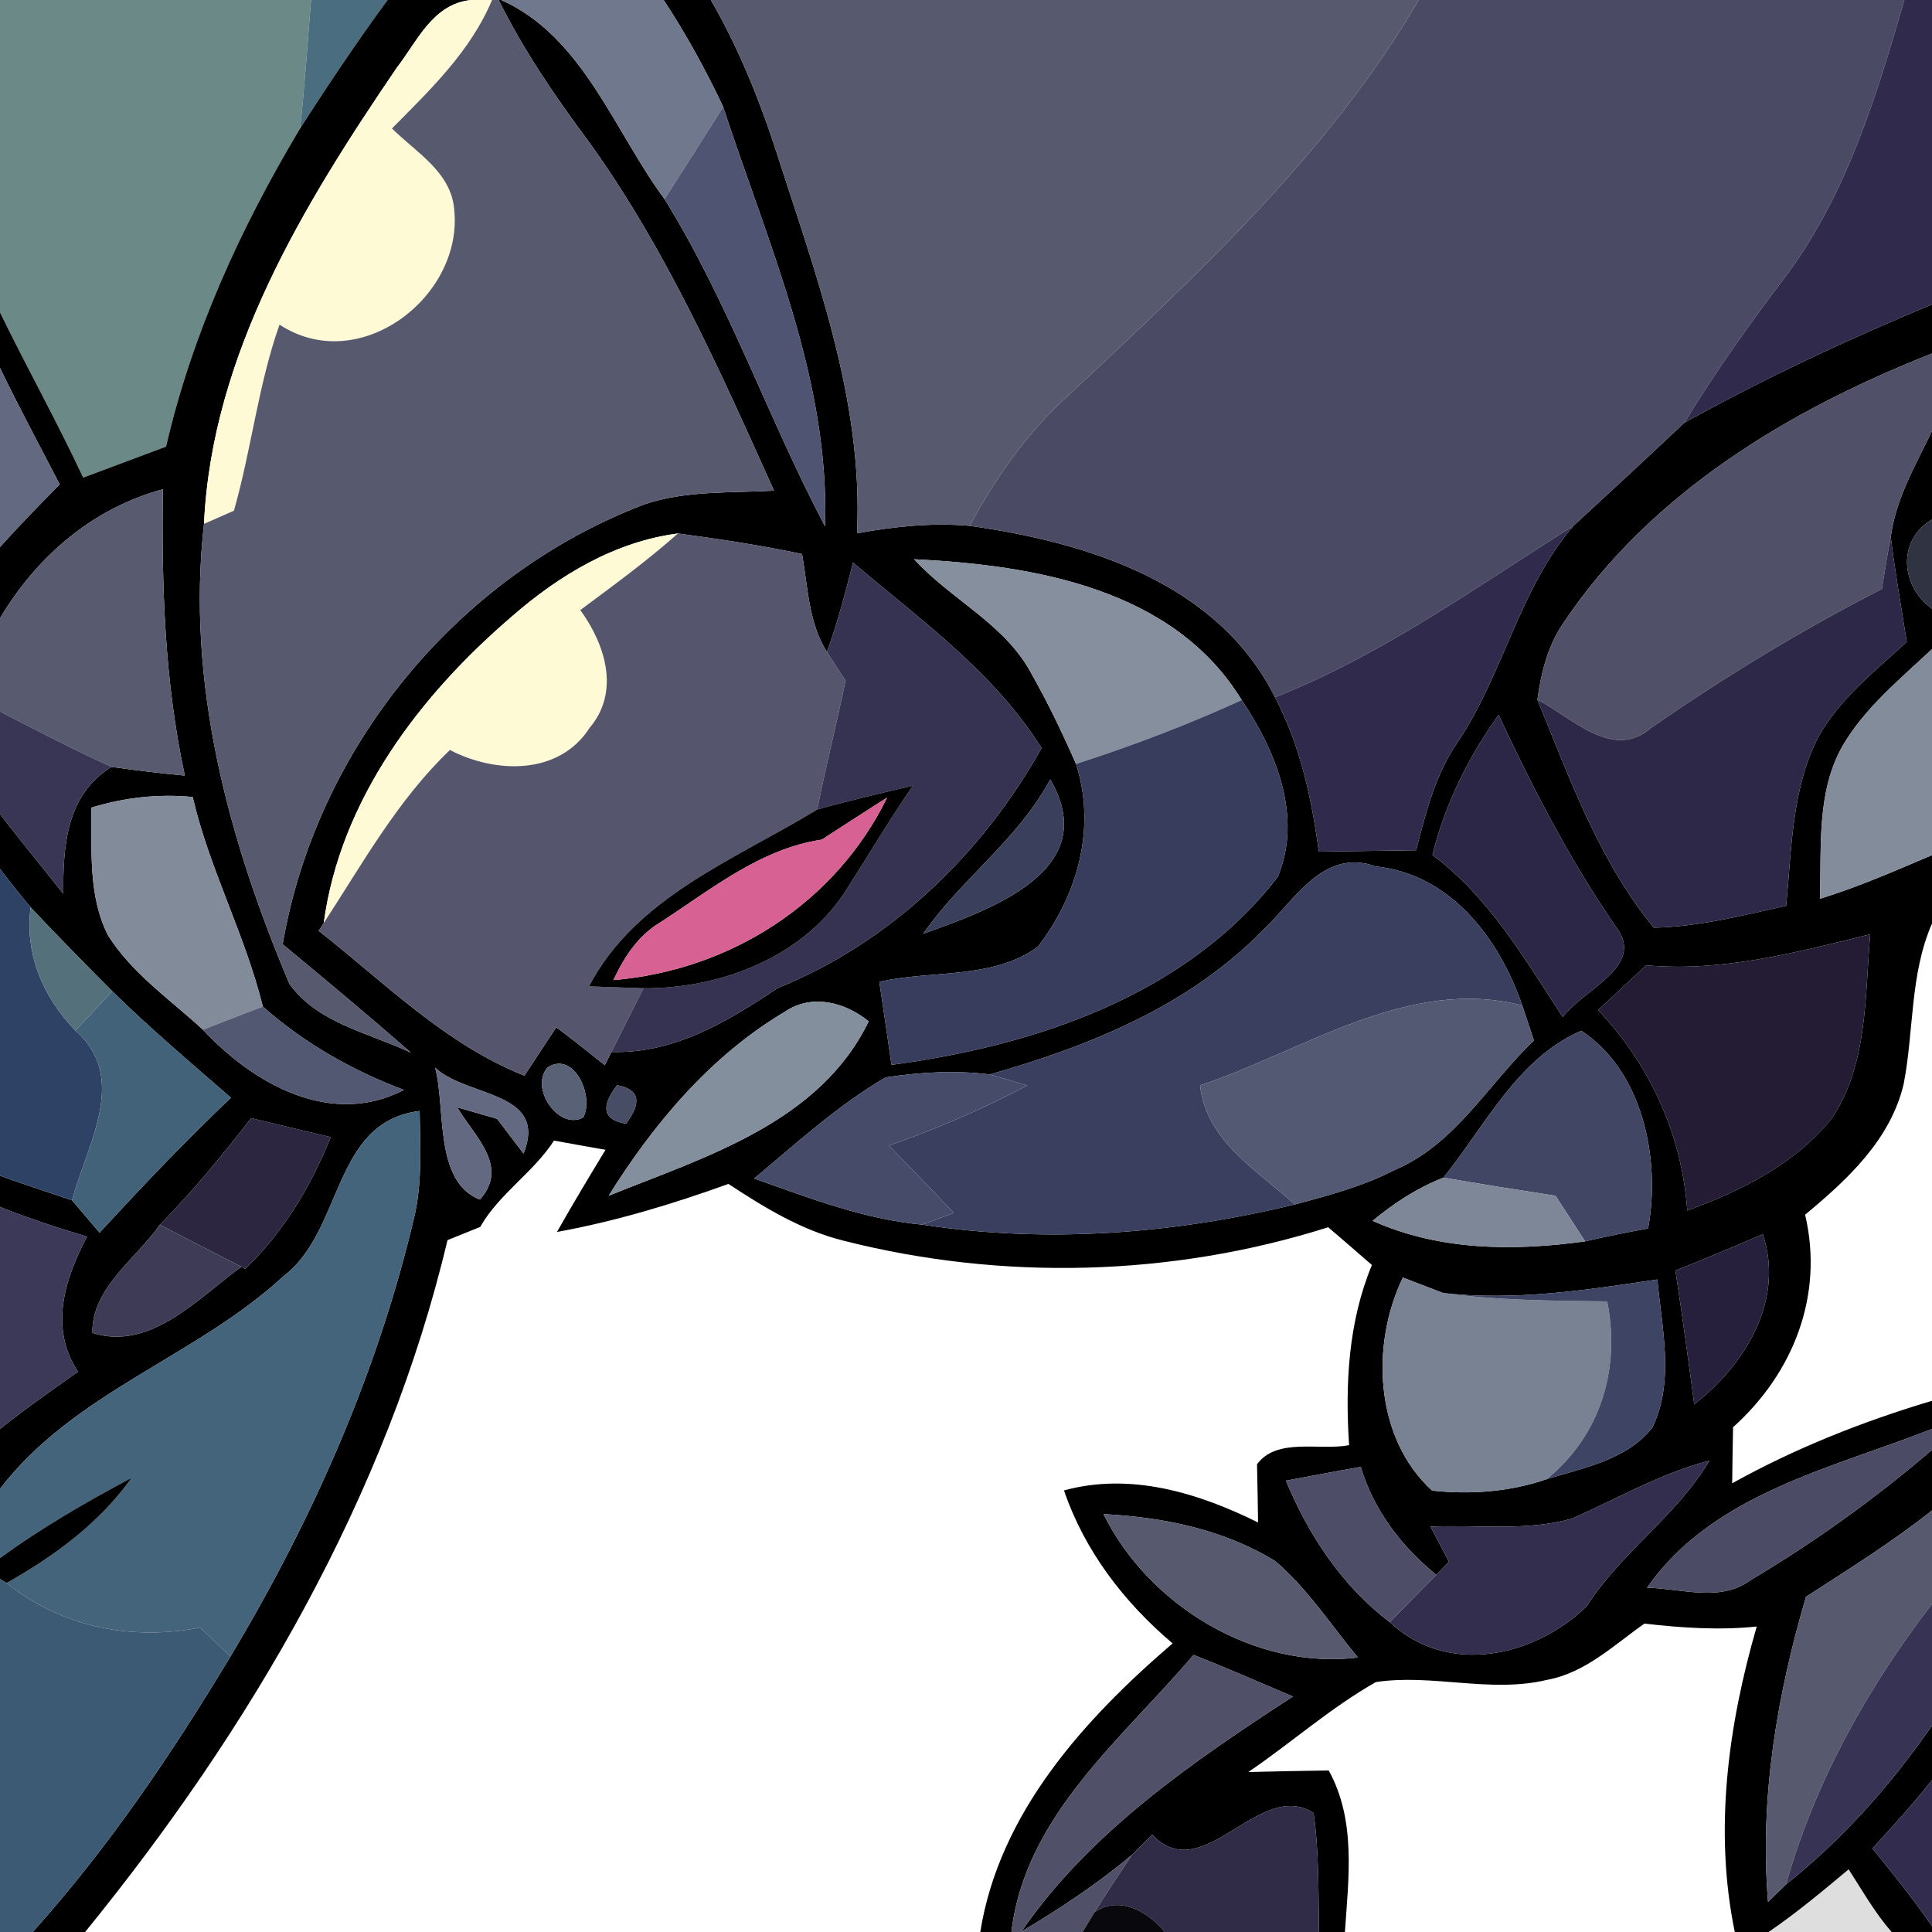 <?xml version="1.0" encoding="UTF-8" ?>
<!DOCTYPE svg PUBLIC "-//W3C//DTD SVG 1.1//EN" "http://www.w3.org/Graphics/SVG/1.1/DTD/svg11.dtd">
<svg width="111pt" height="111pt" viewBox="0 0 111 111" version="1.1" xmlns="http://www.w3.org/2000/svg">
<path fill="#6a8987" opacity="1.00" d=" M 0.00 0.00 L 17.87 0.00 C 17.67 2.46 17.51 4.93 17.24 7.38 C 13.83 13.08 11.04 19.17 9.54 25.66 C 7.95 26.25 6.37 26.85 4.78 27.44 C 3.28 24.23 1.55 21.13 0.00 17.95 L 0.00 0.00 Z" />
<path fill="#4a6e7f" opacity="1.00" d=" M 17.87 0.00 L 22.27 0.00 C 20.50 2.40 18.85 4.88 17.24 7.38 C 17.51 4.93 17.67 2.46 17.87 0.00 Z" />
<path fill="#000000" opacity="1.00" d=" M 22.27 0.00 L 27.07 0.00 C 24.86 0.22 23.97 2.38 22.79 3.90 C 17.45 11.75 12.17 20.36 11.72 30.10 C 10.69 39.22 13.11 48.21 16.63 56.53 C 18.24 58.79 21.23 59.35 23.61 60.48 C 21.19 58.36 18.72 56.30 16.24 54.25 C 18.19 42.91 26.33 33.03 37.07 28.96 C 39.45 28.17 42.00 28.33 44.47 28.19 C 41.36 21.29 38.27 14.30 33.82 8.13 C 31.90 5.55 30.08 2.89 28.65 0.00 L 28.80 0.00 C 33.49 2.10 35.28 7.52 38.18 11.44 C 41.88 17.40 44.14 24.06 47.40 30.24 C 47.68 21.81 44.11 13.99 41.55 6.14 C 40.55 4.02 39.42 1.96 38.13 0.00 L 40.84 0.00 C 42.38 2.66 43.55 5.52 44.51 8.43 C 46.82 15.65 49.61 22.94 49.24 30.64 C 51.37 30.25 53.54 30.02 55.71 30.21 C 62.47 31.16 69.97 33.48 73.25 40.06 C 74.70 42.81 75.36 45.87 75.77 48.93 C 77.63 48.90 79.49 48.88 81.36 48.85 C 81.91 46.73 82.45 44.55 83.70 42.71 C 86.37 38.78 87.26 33.88 90.39 30.22 C 92.53 28.25 94.66 26.28 96.78 24.28 C 101.38 21.74 106.14 19.51 111.00 17.49 L 111.00 20.31 C 102.78 23.55 94.81 28.33 89.81 35.81 C 88.92 37.11 88.54 38.67 88.33 40.20 C 90.18 44.72 91.88 49.49 95.02 53.30 C 97.60 53.24 100.11 52.60 102.62 52.04 C 102.94 48.79 102.93 45.36 104.45 42.38 C 105.67 40.16 107.71 38.57 109.55 36.88 C 109.23 34.87 108.88 32.87 108.63 30.85 C 108.92 28.65 110.06 26.72 111.00 24.76 L 111.00 29.85 C 108.98 31.04 109.20 33.69 111.00 34.97 L 111.00 37.29 C 109.17 39.02 107.16 40.64 105.87 42.84 C 104.35 45.50 104.66 48.70 104.56 51.64 C 106.77 50.96 108.88 50.03 111.00 49.13 L 111.00 53.06 C 109.72 55.99 109.97 59.22 109.37 62.29 C 108.61 65.49 106.14 67.77 103.71 69.79 C 104.80 74.43 103.03 78.89 99.57 82.00 C 99.55 82.81 99.53 84.42 99.52 85.22 C 103.15 83.20 107.02 81.67 111.00 80.48 L 111.00 82.10 C 105.24 84.36 98.37 85.84 94.63 91.22 C 96.61 91.26 98.84 92.08 100.60 90.77 C 104.27 88.59 107.76 86.08 111.00 83.30 L 111.00 86.78 C 108.71 88.60 106.22 90.15 103.76 91.74 C 102.09 97.42 101.09 103.33 101.58 109.27 L 102.61 108.27 C 105.86 105.68 108.64 102.55 111.00 99.14 L 111.00 102.27 C 109.92 103.63 108.75 104.92 107.58 106.20 C 108.76 107.65 109.93 109.12 111.00 110.66 L 111.00 111.00 L 108.68 111.00 C 107.72 109.90 107.00 108.62 106.21 107.40 C 104.72 108.65 103.22 109.90 101.61 111.00 L 99.67 111.00 C 98.46 105.15 99.29 99.12 100.93 93.45 C 98.78 93.67 96.62 93.53 94.48 93.28 C 92.73 94.51 91.08 96.11 88.90 96.51 C 85.64 97.30 82.30 96.15 79.05 96.64 C 76.44 98.12 74.19 100.13 71.72 101.81 C 73.26 101.77 74.80 101.74 76.34 101.72 C 77.92 104.59 77.48 107.87 77.27 111.00 L 75.78 111.00 C 75.74 108.72 75.79 106.42 75.47 104.16 C 72.32 102.16 69.14 108.51 66.20 105.41 C 65.81 105.79 65.42 106.17 65.04 106.56 C 63.06 108.23 60.90 109.65 58.68 110.98 C 62.63 105.24 68.52 101.22 74.28 97.47 C 72.38 96.66 70.49 95.83 68.57 95.08 C 64.49 99.90 58.90 104.30 58.11 111.00 L 56.32 111.00 C 57.41 104.15 62.30 98.77 67.37 94.42 C 64.58 92.05 62.32 89.12 61.13 85.63 C 64.97 84.58 68.84 85.77 72.28 87.47 C 72.27 86.63 72.24 84.96 72.22 84.13 C 73.36 82.57 75.81 83.36 77.51 83.03 C 77.28 79.52 77.46 75.97 78.82 72.68 C 77.99 71.95 77.15 71.23 76.31 70.51 C 67.34 73.35 57.58 73.60 48.46 71.28 C 46.04 70.68 43.91 69.37 41.85 68.02 C 38.64 69.18 35.36 70.17 32.00 70.78 C 32.90 69.19 33.84 67.62 34.79 66.06 C 34.05 65.93 32.57 65.67 31.83 65.53 C 30.63 67.38 28.69 68.57 27.59 70.49 C 27.12 70.68 26.18 71.06 25.71 71.25 C 22.22 85.97 14.37 99.35 4.89 111.00 L 1.88 111.00 C 6.23 106.16 9.89 100.74 13.24 95.17 C 17.98 87.27 21.75 78.74 23.84 69.75 C 24.26 67.81 24.14 65.80 24.11 63.83 C 19.07 64.45 19.75 70.68 16.30 73.31 C 11.29 77.95 4.28 79.96 0.00 85.54 L 0.00 82.10 C 1.45 80.94 2.97 79.88 4.48 78.81 C 2.82 76.29 3.71 73.50 5.00 71.05 C 3.31 70.54 1.64 70.00 0.00 69.34 L 0.00 67.55 C 1.37 68.04 2.76 68.50 4.14 68.96 C 4.53 69.43 5.32 70.35 5.72 70.82 C 8.17 68.17 10.65 65.55 13.27 63.07 C 10.97 61.07 8.63 59.09 6.45 56.95 C 4.87 55.36 3.30 53.77 1.76 52.13 C 1.16 51.41 0.57 50.67 -0.00 49.92 L 0.00 46.76 C 1.18 48.32 2.43 49.82 3.64 51.35 C 3.61 48.60 3.82 45.65 6.41 44.06 C 7.81 44.26 9.21 44.43 10.62 44.56 C 9.45 39.15 9.28 33.62 9.36 28.11 C 5.32 29.20 2.11 31.97 0.00 35.52 L 0.00 31.43 C 1.11 30.19 2.27 29.01 3.43 27.83 C 2.28 25.61 1.09 23.39 0.00 21.14 L 0.00 17.95 C 1.55 21.13 3.28 24.23 4.78 27.44 C 6.37 26.85 7.95 26.25 9.54 25.66 C 11.04 19.17 13.83 13.08 17.24 7.38 C 18.85 4.88 20.50 2.40 22.27 0.00 M 29.43 35.40 C 24.13 39.94 19.56 45.93 18.60 53.03 L 18.31 53.48 C 22.09 56.45 25.59 60.00 30.13 61.80 C 30.74 60.87 31.35 59.94 31.96 59.02 C 32.91 59.73 33.83 60.46 34.75 61.20 L 35.13 60.44 C 38.75 60.54 41.79 58.70 44.68 56.77 C 51.15 54.16 56.46 49.04 59.84 42.98 C 57.12 38.62 52.86 35.60 49.01 32.32 C 48.57 34.05 48.12 35.78 47.51 37.46 C 46.45 35.78 46.42 33.73 46.08 31.83 C 43.72 31.33 41.34 30.97 38.95 30.65 C 35.33 31.12 32.14 33.04 29.43 35.40 M 52.52 32.13 C 54.65 34.47 57.78 35.86 59.29 38.76 C 60.23 40.42 61.05 42.14 61.82 43.89 C 63.00 47.55 61.92 51.43 59.62 54.40 C 57.02 56.29 53.52 55.72 50.52 56.41 C 50.76 58.00 50.99 59.59 51.22 61.18 C 59.47 60.08 68.15 57.20 73.41 50.38 C 74.86 46.93 73.30 43.13 71.34 40.22 C 67.42 33.81 59.42 32.47 52.52 32.13 M 82.30 49.12 C 85.56 51.55 87.60 55.10 89.79 58.44 C 90.89 56.88 94.59 55.53 92.85 53.26 C 90.20 49.43 88.07 45.29 86.10 41.07 C 84.36 43.51 83.02 46.20 82.30 49.12 M 5.25 46.40 C 5.28 48.86 5.06 51.47 6.20 53.73 C 7.58 55.93 9.78 57.43 11.66 59.16 C 14.55 62.27 19.01 64.80 23.21 62.62 C 20.25 61.51 17.47 59.93 15.10 57.83 C 14.09 53.71 12.03 49.93 11.07 45.79 C 9.10 45.60 7.14 45.82 5.25 46.40 M 53.04 53.65 C 56.80 52.29 63.41 50.05 60.34 44.78 C 58.50 48.23 55.23 50.49 53.04 53.65 M 72.53 53.47 C 68.30 57.80 62.59 60.10 56.87 61.73 C 54.88 61.48 52.86 61.60 50.88 61.90 C 48.14 63.50 45.76 65.68 43.33 67.71 C 46.47 68.82 49.63 70.05 52.98 70.36 C 60.11 71.45 67.40 70.90 74.39 69.20 C 76.37 68.68 78.37 68.13 80.19 67.19 C 83.64 65.71 85.51 62.27 88.13 59.78 C 87.96 59.28 87.63 58.27 87.46 57.77 C 86.15 53.94 83.36 50.23 79.05 49.78 C 76.01 48.69 74.38 51.75 72.53 53.47 M 94.58 55.46 C 93.66 56.32 92.74 57.17 91.82 58.03 C 94.81 61.20 96.63 65.19 96.94 69.55 C 100.04 68.42 103.17 66.86 105.26 64.23 C 107.32 61.13 107.14 57.23 107.45 53.68 C 103.24 54.71 98.96 55.86 94.58 55.46 M 34.97 68.70 C 40.52 66.46 47.07 64.52 49.91 58.68 C 48.56 57.58 46.64 57.07 45.09 58.13 C 40.84 60.65 37.56 64.55 34.97 68.70 M 82.93 67.66 C 81.44 68.24 80.09 69.12 78.86 70.14 C 82.70 71.86 86.97 71.89 91.07 71.32 C 92.27 71.04 93.48 70.80 94.69 70.58 C 95.43 66.54 94.35 61.51 90.85 59.22 C 87.18 60.81 85.33 64.68 82.93 67.66 M 31.47 61.32 C 30.40 62.50 32.10 64.97 33.51 64.20 C 34.15 63.02 33.01 60.36 31.47 61.32 M 38.24 61.37 C 38.48 61.62 38.48 61.62 38.24 61.37 M 25.00 61.34 C 25.62 63.66 24.92 67.89 27.57 68.92 C 29.29 67.00 27.24 65.28 26.27 63.62 C 26.84 63.78 27.99 64.12 28.56 64.28 C 28.94 64.78 29.70 65.78 30.08 66.28 C 31.51 62.66 26.83 63.07 25.00 61.34 M 35.45 62.35 C 34.49 63.61 34.66 64.35 35.97 64.56 C 36.90 63.31 36.73 62.58 35.45 62.35 M 14.43 64.24 C 12.78 66.37 11.07 68.45 9.18 70.37 C 7.83 72.31 5.25 74.02 5.31 76.58 C 8.67 77.64 11.40 74.56 13.87 72.78 L 14.09 72.90 C 16.30 70.78 17.87 68.15 19.00 65.33 C 17.48 64.97 15.95 64.61 14.43 64.24 M 96.26 73.00 C 96.65 75.56 97.00 78.12 97.34 80.68 C 100.27 78.41 102.54 74.70 101.28 70.91 C 99.61 71.63 97.94 72.33 96.26 73.00 M 82.28 85.64 C 84.49 85.88 86.77 85.71 88.87 84.98 C 91.00 84.33 93.47 83.87 94.93 82.03 C 96.22 79.37 95.48 76.32 95.22 73.51 C 91.15 74.12 87.04 74.75 82.92 74.29 C 82.34 74.07 81.18 73.62 80.60 73.40 C 78.74 77.24 78.97 82.63 82.28 85.64 M 90.31 87.25 C 87.68 87.99 84.88 87.59 82.19 87.71 C 82.45 88.22 82.99 89.23 83.25 89.73 C 83.07 89.92 82.70 90.29 82.52 90.48 C 80.51 88.84 78.93 86.78 78.18 84.28 C 76.74 84.53 75.31 84.80 73.88 85.07 C 75.19 88.21 77.10 91.12 79.85 93.20 C 83.16 96.31 88.14 95.21 91.16 92.29 C 93.14 89.18 96.33 87.10 98.21 83.92 C 95.42 84.64 92.93 86.10 90.31 87.25 M 63.40 86.99 C 66.00 92.26 72.12 95.96 78.02 95.23 C 76.47 93.37 75.13 91.28 73.28 89.70 C 70.32 87.87 66.83 87.17 63.40 86.99 Z" />
<path fill="#fefad6" opacity="1.00" d=" M 27.07 0.00 L 28.27 0.00 C 27.04 2.94 24.72 5.16 22.52 7.38 C 23.87 8.73 25.89 9.86 26.09 11.98 C 26.67 17.04 20.63 21.66 16.06 18.65 C 14.83 22.12 14.45 25.81 13.44 29.34 C 13.01 29.53 12.15 29.91 11.72 30.10 C 12.17 20.36 17.45 11.75 22.79 3.90 C 23.97 2.38 24.86 0.22 27.07 0.00 Z" />
<path fill="#57596f" opacity="1.00" d=" M 28.27 0.00 L 28.65 0.00 C 30.08 2.89 31.90 5.55 33.82 8.13 C 38.27 14.30 41.36 21.29 44.47 28.19 C 42.00 28.33 39.45 28.17 37.07 28.96 C 26.33 33.03 18.19 42.91 16.24 54.25 C 18.72 56.30 21.19 58.36 23.61 60.48 C 21.23 59.35 18.24 58.79 16.63 56.53 C 13.11 48.21 10.69 39.22 11.72 30.10 C 12.15 29.91 13.01 29.53 13.44 29.34 C 14.45 25.81 14.83 22.12 16.06 18.65 C 20.63 21.66 26.67 17.04 26.09 11.98 C 25.89 9.86 23.87 8.73 22.52 7.38 C 24.72 5.16 27.04 2.94 28.27 0.00 Z" />
<path fill="#6f788c" opacity="1.00" d=" M 28.80 0.00 L 38.13 0.00 C 39.42 1.96 40.55 4.02 41.55 6.14 C 40.43 7.91 39.31 9.68 38.18 11.44 C 35.28 7.52 33.49 2.10 28.80 0.00 Z" />
<path fill="#57596f" opacity="1.00" d=" M 40.84 0.00 L 81.51 0.00 C 76.38 8.77 68.86 15.71 61.52 22.59 C 59.10 24.73 57.24 27.38 55.71 30.21 C 53.54 30.02 51.37 30.25 49.24 30.64 C 49.61 22.94 46.82 15.65 44.51 8.43 C 43.55 5.52 42.38 2.66 40.84 0.00 Z" />
<path fill="#4a4a64" opacity="1.00" d=" M 81.51 0.00 L 109.41 0.00 C 107.83 5.46 106.14 11.02 102.74 15.68 C 100.63 18.46 98.59 21.29 96.78 24.28 C 94.66 26.28 92.53 28.25 90.39 30.22 C 84.81 33.72 79.42 37.63 73.25 40.06 C 69.97 33.48 62.47 31.16 55.71 30.21 C 57.24 27.38 59.10 24.73 61.52 22.59 C 68.86 15.71 76.38 8.77 81.51 0.00 Z" />
<path fill="#302a4d" opacity="1.00" d=" M 109.41 0.00 L 111.00 0.00 L 111.00 17.49 C 106.14 19.51 101.38 21.74 96.78 24.28 C 98.59 21.29 100.63 18.46 102.74 15.68 C 106.14 11.02 107.83 5.46 109.41 0.00 Z" />
<path fill="#4e5471" opacity="1.00" d=" M 41.55 6.14 C 44.11 13.99 47.68 21.81 47.40 30.24 C 44.14 24.06 41.88 17.40 38.18 11.44 C 39.31 9.68 40.43 7.91 41.55 6.14 Z" />
<path fill="#505168" opacity="1.00" d=" M 89.81 35.81 C 94.81 28.33 102.78 23.55 111.00 20.31 L 111.00 24.76 C 110.06 26.72 108.92 28.65 108.63 30.85 C 108.44 31.84 108.28 32.84 108.12 33.84 C 103.52 36.19 99.10 38.88 94.86 41.82 C 92.65 43.74 90.29 41.20 88.33 40.20 C 88.54 38.67 88.92 37.11 89.81 35.81 Z" />
<path fill="#626981" opacity="1.00" d=" M 0.00 21.14 C 1.09 23.39 2.28 25.61 3.43 27.83 C 2.27 29.01 1.11 30.19 0.00 31.43 L 0.00 21.14 Z" />
<path fill="#585a70" opacity="1.00" d=" M 0.00 35.52 C 2.11 31.97 5.32 29.20 9.36 28.11 C 9.28 33.62 9.45 39.15 10.62 44.56 C 9.21 44.43 7.81 44.26 6.41 44.06 C 4.24 43.08 2.12 41.97 0.00 40.88 L 0.00 35.52 Z" />
<path fill="#302b4d" opacity="1.00" d=" M 73.25 40.06 C 79.42 37.63 84.81 33.72 90.39 30.22 C 87.26 33.88 86.37 38.78 83.70 42.71 C 82.45 44.55 81.91 46.73 81.36 48.85 C 79.49 48.88 77.63 48.90 75.77 48.93 C 75.36 45.87 74.70 42.81 73.25 40.06 Z" />
<path fill="#303442" opacity="1.00" d=" M 111.00 34.97 C 109.20 33.69 108.98 31.04 111.00 29.85 L 111.00 34.97 Z" />
<path fill="#fefad6" opacity="1.00" d=" M 29.43 35.40 C 32.14 33.04 35.33 31.12 38.95 30.65 C 37.17 32.23 35.25 33.63 33.34 35.05 C 34.77 37.02 35.64 39.73 33.88 41.81 C 32.12 44.56 28.46 44.45 25.85 43.09 C 22.85 45.95 20.84 49.60 18.60 53.03 C 19.56 45.93 24.13 39.94 29.43 35.40 Z" />
<path fill="#55566e" opacity="1.00" d=" M 38.95 30.65 C 41.34 30.97 43.72 31.33 46.08 31.83 C 46.42 33.73 46.45 35.78 47.51 37.46 C 47.86 38.01 48.22 38.56 48.58 39.10 C 48.07 41.58 47.45 44.03 46.95 46.51 C 42.26 49.37 36.52 51.53 33.84 56.67 C 34.62 56.70 36.19 56.75 36.97 56.78 C 36.35 58.00 35.74 59.22 35.13 60.44 L 34.75 61.20 C 33.83 60.46 32.91 59.73 31.96 59.02 C 31.35 59.94 30.74 60.87 30.13 61.80 C 25.59 60.00 22.09 56.45 18.31 53.48 L 18.60 53.03 C 20.84 49.60 22.85 45.95 25.85 43.09 C 28.46 44.45 32.12 44.56 33.88 41.81 C 35.64 39.73 34.77 37.02 33.34 35.05 C 35.25 33.63 37.17 32.23 38.95 30.65 Z" />
<path fill="#2d2748" opacity="1.00" d=" M 108.12 33.84 C 108.28 32.84 108.44 31.84 108.63 30.85 C 108.88 32.87 109.23 34.87 109.55 36.88 C 107.71 38.57 105.67 40.16 104.45 42.38 C 102.93 45.36 102.94 48.79 102.62 52.04 C 100.11 52.60 97.60 53.24 95.02 53.30 C 91.88 49.49 90.18 44.72 88.33 40.20 C 90.29 41.20 92.65 43.74 94.86 41.82 C 99.10 38.88 103.52 36.19 108.12 33.84 Z" />
<path fill="#858f9d" opacity="1.00" d=" M 52.52 32.13 C 59.42 32.47 67.42 33.81 71.34 40.22 C 68.24 41.64 65.06 42.85 61.82 43.89 C 61.05 42.14 60.23 40.42 59.29 38.76 C 57.78 35.86 54.65 34.47 52.52 32.13 Z" />
<path fill="#363252" opacity="1.00" d=" M 49.01 32.32 C 52.86 35.60 57.12 38.62 59.84 42.98 C 56.46 49.04 51.15 54.16 44.68 56.77 C 41.79 58.70 38.75 60.54 35.13 60.44 C 35.74 59.22 36.35 58.00 36.97 56.78 C 41.48 56.81 46.35 54.92 48.75 50.92 C 49.99 48.99 51.15 47.02 52.45 45.14 C 50.61 45.57 48.77 46.00 46.95 46.51 C 47.45 44.03 48.07 41.58 48.58 39.10 C 48.22 38.56 47.86 38.01 47.51 37.46 C 48.12 35.78 48.57 34.05 49.01 32.32 Z" />
<path fill="#828c9b" opacity="1.00" d=" M 105.87 42.84 C 107.16 40.64 109.17 39.02 111.00 37.29 L 111.00 49.13 C 108.88 50.03 106.77 50.96 104.56 51.64 C 104.66 48.70 104.35 45.50 105.87 42.84 Z" />
<path fill="#393555" opacity="1.00" d=" M 0.00 40.88 C 2.12 41.97 4.24 43.08 6.41 44.06 C 3.82 45.65 3.61 48.60 3.64 51.35 C 2.43 49.82 1.18 48.32 0.00 46.76 L 0.00 40.88 Z" />
<path fill="#383d5e" opacity="1.00" d=" M 61.82 43.89 C 65.06 42.85 68.24 41.64 71.34 40.22 C 73.30 43.13 74.86 46.93 73.41 50.38 C 68.15 57.20 59.47 60.08 51.22 61.18 C 50.99 59.59 50.76 58.00 50.52 56.41 C 53.52 55.72 57.02 56.29 59.62 54.40 C 61.92 51.43 63.00 47.55 61.82 43.89 Z" />
<path fill="#2c2647" opacity="1.00" d=" M 82.30 49.12 C 83.02 46.20 84.36 43.51 86.10 41.07 C 88.07 45.29 90.20 49.43 92.85 53.26 C 94.59 55.53 90.89 56.88 89.79 58.44 C 87.60 55.10 85.56 51.55 82.30 49.12 Z" />
<path fill="#000000" opacity="1.00" d=" M 46.95 46.51 C 48.77 46.00 50.61 45.57 52.45 45.14 C 51.15 47.02 49.99 48.99 48.75 50.92 C 46.35 54.92 41.48 56.81 36.97 56.78 C 36.19 56.75 34.62 56.70 33.84 56.67 C 36.52 51.53 42.26 49.37 46.95 46.51 M 47.21 48.24 C 43.67 48.77 40.85 51.11 37.94 52.99 C 36.66 53.75 35.86 54.99 35.24 56.31 C 41.92 55.75 47.99 51.91 50.97 45.82 C 49.71 46.62 48.46 47.43 47.21 48.24 Z" />
<path fill="#818b9a" opacity="1.00" d=" M 5.25 46.40 C 7.14 45.82 9.10 45.60 11.07 45.79 C 12.03 49.93 14.09 53.71 15.10 57.83 C 13.95 58.27 12.81 58.71 11.66 59.16 C 9.78 57.43 7.58 55.93 6.20 53.73 C 5.06 51.47 5.28 48.86 5.25 46.40 Z" />
<path fill="#3a3f5c" opacity="1.00" d=" M 53.04 53.65 C 55.23 50.49 58.50 48.23 60.34 44.78 C 63.41 50.05 56.80 52.29 53.04 53.65 Z" />
<path fill="#d86193" opacity="1.00" d=" M 47.21 48.24 C 48.46 47.43 49.71 46.62 50.97 45.82 C 47.99 51.91 41.92 55.75 35.24 56.31 C 35.86 54.99 36.66 53.75 37.94 52.99 C 40.85 51.11 43.67 48.77 47.21 48.24 Z" />
<path fill="#3a3f5f" opacity="1.00" d=" M 72.53 53.47 C 74.38 51.75 76.01 48.69 79.05 49.78 C 83.36 50.23 86.15 53.94 87.46 57.77 C 80.92 56.08 74.93 60.36 68.95 62.36 C 69.30 65.56 72.23 67.23 74.39 69.20 C 67.40 70.90 60.11 71.45 52.98 70.36 C 53.44 70.19 54.35 69.86 54.80 69.69 C 53.57 68.39 52.32 67.10 51.07 65.82 C 53.80 64.86 56.47 63.72 59.02 62.36 C 58.48 62.20 57.41 61.89 56.87 61.73 C 62.59 60.10 68.30 57.80 72.53 53.47 Z" />
<path fill="#2e4266" opacity="1.00" d=" M -0.00 49.92 C 0.57 50.67 1.16 51.41 1.76 52.13 C 1.41 54.82 2.48 57.29 4.33 59.21 C 7.44 61.91 4.99 65.77 4.14 68.96 C 2.76 68.50 1.37 68.04 0.00 67.55 L 0.00 49.92 Z" />
<path fill="#54717b" opacity="1.00" d=" M 4.33 59.21 C 2.48 57.29 1.41 54.82 1.76 52.13 C 3.30 53.77 4.87 55.36 6.45 56.95 C 5.74 57.71 5.04 58.46 4.33 59.21 Z" />
<path fill="#231c34" opacity="1.00" d=" M 94.58 55.46 C 98.96 55.86 103.24 54.71 107.45 53.68 C 107.14 57.23 107.32 61.13 105.26 64.23 C 103.17 66.86 100.04 68.42 96.94 69.55 C 96.63 65.19 94.81 61.20 91.82 58.03 C 92.74 57.17 93.66 56.32 94.58 55.46 Z" />
<path fill="#42627a" opacity="1.00" d=" M 6.45 56.95 C 8.63 59.09 10.97 61.07 13.27 63.07 C 10.65 65.55 8.17 68.17 5.72 70.82 C 5.32 70.35 4.53 69.43 4.14 68.96 C 4.99 65.77 7.44 61.91 4.33 59.21 C 5.04 58.46 5.74 57.71 6.45 56.95 Z" />
<path fill="#535973" opacity="1.00" d=" M 68.95 62.36 C 74.93 60.36 80.92 56.08 87.46 57.77 C 87.63 58.27 87.96 59.28 88.13 59.78 C 85.51 62.27 83.64 65.71 80.19 67.19 C 78.37 68.13 76.37 68.68 74.39 69.20 C 72.23 67.23 69.30 65.56 68.95 62.36 Z" />
<path fill="#525871" opacity="1.00" d=" M 11.66 59.16 C 12.81 58.71 13.95 58.27 15.10 57.83 C 17.47 59.93 20.25 61.51 23.21 62.62 C 19.01 64.80 14.55 62.27 11.66 59.16 Z" />
<path fill="#848f9d" opacity="1.00" d=" M 34.97 68.70 C 37.56 64.55 40.84 60.65 45.09 58.13 C 46.64 57.07 48.56 57.58 49.91 58.68 C 47.07 64.52 40.52 66.46 34.97 68.70 Z" />
<path fill="#414665" opacity="1.00" d=" M 82.93 67.66 C 85.33 64.68 87.18 60.81 90.85 59.22 C 94.35 61.51 95.43 66.54 94.69 70.58 C 93.48 70.80 92.27 71.04 91.07 71.32 C 90.50 70.45 89.94 69.57 89.37 68.70 C 87.22 68.37 85.07 68.03 82.93 67.66 Z" />
<path fill="#596176" opacity="1.00" d=" M 31.47 61.32 C 33.01 60.36 34.15 63.02 33.51 64.20 C 32.10 64.97 30.40 62.50 31.47 61.32 Z" />
<path fill="#5b626b" opacity="1.00" d=" M 38.24 61.37 C 38.48 61.62 38.48 61.62 38.24 61.37 Z" />
<path fill="#626981" opacity="1.00" d=" M 25.00 61.34 C 26.83 63.07 31.51 62.66 30.08 66.28 C 29.70 65.78 28.94 64.78 28.56 64.28 C 27.99 64.12 26.84 63.78 26.27 63.62 C 27.24 65.28 29.29 67.00 27.57 68.92 C 24.92 67.89 25.62 63.66 25.00 61.34 Z" />
<path fill="#474d65" opacity="1.00" d=" M 35.45 62.35 C 36.73 62.58 36.90 63.31 35.97 64.56 C 34.66 64.35 34.49 63.61 35.45 62.35 Z" />
<path fill="#454b69" opacity="1.00" d=" M 43.33 67.71 C 45.76 65.68 48.14 63.50 50.88 61.90 C 52.86 61.60 54.88 61.48 56.87 61.73 C 57.41 61.89 58.48 62.20 59.02 62.36 C 56.47 63.72 53.80 64.86 51.07 65.82 C 52.32 67.10 53.57 68.39 54.80 69.69 C 54.35 69.86 53.44 70.19 52.98 70.36 C 49.63 70.05 46.47 68.82 43.33 67.71 Z" />
<path fill="#2c2641" opacity="1.00" d=" M 14.43 64.24 C 15.95 64.61 17.48 64.97 19.00 65.33 C 17.87 68.15 16.30 70.78 14.09 72.90 L 13.87 72.78 C 12.31 71.98 10.74 71.18 9.18 70.37 C 11.07 68.45 12.78 66.37 14.43 64.24 Z" />
<path fill="#44647b" opacity="1.00" d=" M 16.30 73.31 C 19.75 70.68 19.07 64.45 24.11 63.83 C 24.14 65.80 24.26 67.81 23.84 69.75 C 21.75 78.74 17.98 87.27 13.24 95.17 C 12.80 94.76 11.94 93.92 11.50 93.51 C 7.55 94.28 3.55 93.49 0.38 90.95 C 3.13 89.40 5.72 87.50 7.57 84.90 C 4.96 86.29 2.39 87.77 0.00 89.52 L 0.00 85.54 C 4.28 79.96 11.29 77.95 16.30 73.31 Z" />
<path fill="#7e8797" opacity="1.00" d=" M 78.86 70.14 C 80.09 69.12 81.44 68.24 82.93 67.66 C 85.07 68.03 87.22 68.37 89.37 68.70 C 89.94 69.57 90.50 70.45 91.07 71.32 C 86.97 71.89 82.70 71.86 78.86 70.14 Z" />
<path fill="#3c3958" opacity="1.00" d=" M 0.00 69.34 C 1.64 70.00 3.31 70.54 5.00 71.05 C 3.71 73.50 2.82 76.29 4.48 78.81 C 2.97 79.88 1.45 80.94 0.00 82.10 L 0.00 69.34 Z" />
<path fill="#3e3b56" opacity="1.00" d=" M 5.31 76.58 C 5.25 74.02 7.83 72.31 9.18 70.37 C 10.74 71.18 12.31 71.98 13.87 72.78 C 11.40 74.56 8.67 77.64 5.31 76.58 Z" />
<path fill="#27203d" opacity="1.00" d=" M 96.26 73.00 C 97.94 72.33 99.61 71.63 101.28 70.91 C 102.54 74.70 100.27 78.41 97.34 80.68 C 97.00 78.12 96.65 75.56 96.26 73.00 Z" />
<path fill="#788293" opacity="1.00" d=" M 82.28 85.64 C 78.97 82.63 78.74 77.24 80.60 73.40 C 81.18 73.62 82.34 74.07 82.92 74.29 C 86.04 74.72 89.20 74.73 92.34 74.77 C 93.11 78.65 91.96 82.46 88.87 84.98 C 86.77 85.71 84.49 85.88 82.28 85.64 Z" />
<path fill="#3e4464" opacity="1.00" d=" M 82.92 74.29 C 87.04 74.75 91.15 74.12 95.22 73.51 C 95.48 76.32 96.22 79.37 94.93 82.03 C 93.47 83.87 91.00 84.33 88.87 84.98 C 91.96 82.46 93.11 78.65 92.34 74.77 C 89.20 74.73 86.04 74.72 82.92 74.29 Z" />
<path fill="#4c4b66" opacity="1.00" d=" M 94.63 91.22 C 98.37 85.84 105.24 84.36 111.00 82.10 L 111.00 83.30 C 107.76 86.08 104.27 88.59 100.60 90.77 C 98.84 92.08 96.61 91.26 94.63 91.22 Z" />
<path fill="#332e4d" opacity="1.00" d=" M 90.31 87.25 C 92.93 86.10 95.42 84.64 98.21 83.92 C 96.33 87.10 93.14 89.18 91.16 92.29 C 88.14 95.21 83.16 96.31 79.85 93.20 C 80.73 92.28 81.63 91.38 82.52 90.48 C 82.70 90.29 83.07 89.92 83.25 89.73 C 82.99 89.23 82.45 88.22 82.19 87.71 C 84.88 87.59 87.68 87.99 90.31 87.25 Z" />
<path fill="#000000" opacity="1.00" d=" M 0.00 89.52 C 2.39 87.77 4.96 86.29 7.57 84.90 C 5.72 87.50 3.13 89.40 0.38 90.95 L 0.00 90.72 L 0.00 89.52 Z" />
<path fill="#4d4d67" opacity="1.00" d=" M 73.88 85.07 C 75.31 84.80 76.74 84.53 78.18 84.28 C 78.93 86.78 80.51 88.84 82.52 90.48 C 81.63 91.38 80.73 92.28 79.85 93.20 C 77.10 91.12 75.19 88.21 73.88 85.07 Z" />
<path fill="#57596f" opacity="1.00" d=" M 63.40 86.99 C 66.83 87.17 70.32 87.87 73.28 89.70 C 75.13 91.28 76.47 93.37 78.02 95.23 C 72.12 95.96 66.00 92.26 63.40 86.99 Z" />
<path fill="#57596f" opacity="1.00" d=" M 103.76 91.74 C 106.22 90.15 108.71 88.60 111.00 86.78 L 111.00 92.15 C 107.28 96.99 104.28 102.37 102.61 108.27 L 101.58 109.27 C 101.09 103.33 102.09 97.42 103.76 91.74 Z" />
<path fill="#3d5a75" opacity="1.00" d=" M 0.00 90.72 L 0.38 90.95 C 3.55 93.49 7.55 94.28 11.50 93.51 C 11.94 93.92 12.80 94.76 13.24 95.17 C 9.89 100.74 6.23 106.16 1.88 111.00 L 0.00 111.00 L 0.00 90.72 Z" />
<path fill="#373354" opacity="1.00" d=" M 102.61 108.27 C 104.28 102.37 107.28 96.99 111.00 92.15 L 111.00 99.14 C 108.64 102.55 105.86 105.68 102.61 108.27 Z" />
<path fill="#505169" opacity="1.00" d=" M 68.57 95.08 C 70.49 95.83 72.38 96.66 74.28 97.47 C 68.52 101.22 62.63 105.24 58.68 110.98 C 60.90 109.65 63.06 108.23 65.04 106.56 C 64.31 107.65 63.58 108.76 62.88 109.87 C 62.71 110.16 62.37 110.72 62.20 111.00 L 58.11 111.00 C 58.90 104.30 64.49 99.90 68.57 95.08 Z" />
<path fill="#322d4f" opacity="1.00" d=" M 107.58 106.20 C 108.75 104.92 109.92 103.63 111.00 102.27 L 111.00 110.66 C 109.93 109.12 108.76 107.65 107.58 106.20 Z" />
<path fill="#302b47" opacity="1.00" d=" M 66.20 105.41 C 69.14 108.51 72.32 102.16 75.47 104.16 C 75.79 106.42 75.74 108.72 75.78 111.00 L 66.92 111.00 C 65.97 109.84 64.32 108.87 62.88 109.87 C 63.58 108.76 64.31 107.65 65.04 106.56 C 65.42 106.17 65.81 105.79 66.20 105.41 Z" />
<path fill="#000000" opacity="0.13" d=" M 101.61 111.00 C 103.22 109.90 104.72 108.65 106.21 107.40 C 107.00 108.62 107.72 109.90 108.68 111.00 L 101.61 111.00 Z" />
<path fill="#09080c" opacity="1.00" d=" M 62.20 111.00 C 62.37 110.72 62.71 110.16 62.88 109.87 C 64.32 108.87 65.97 109.84 66.92 111.00 L 62.20 111.00 Z" />
</svg>
